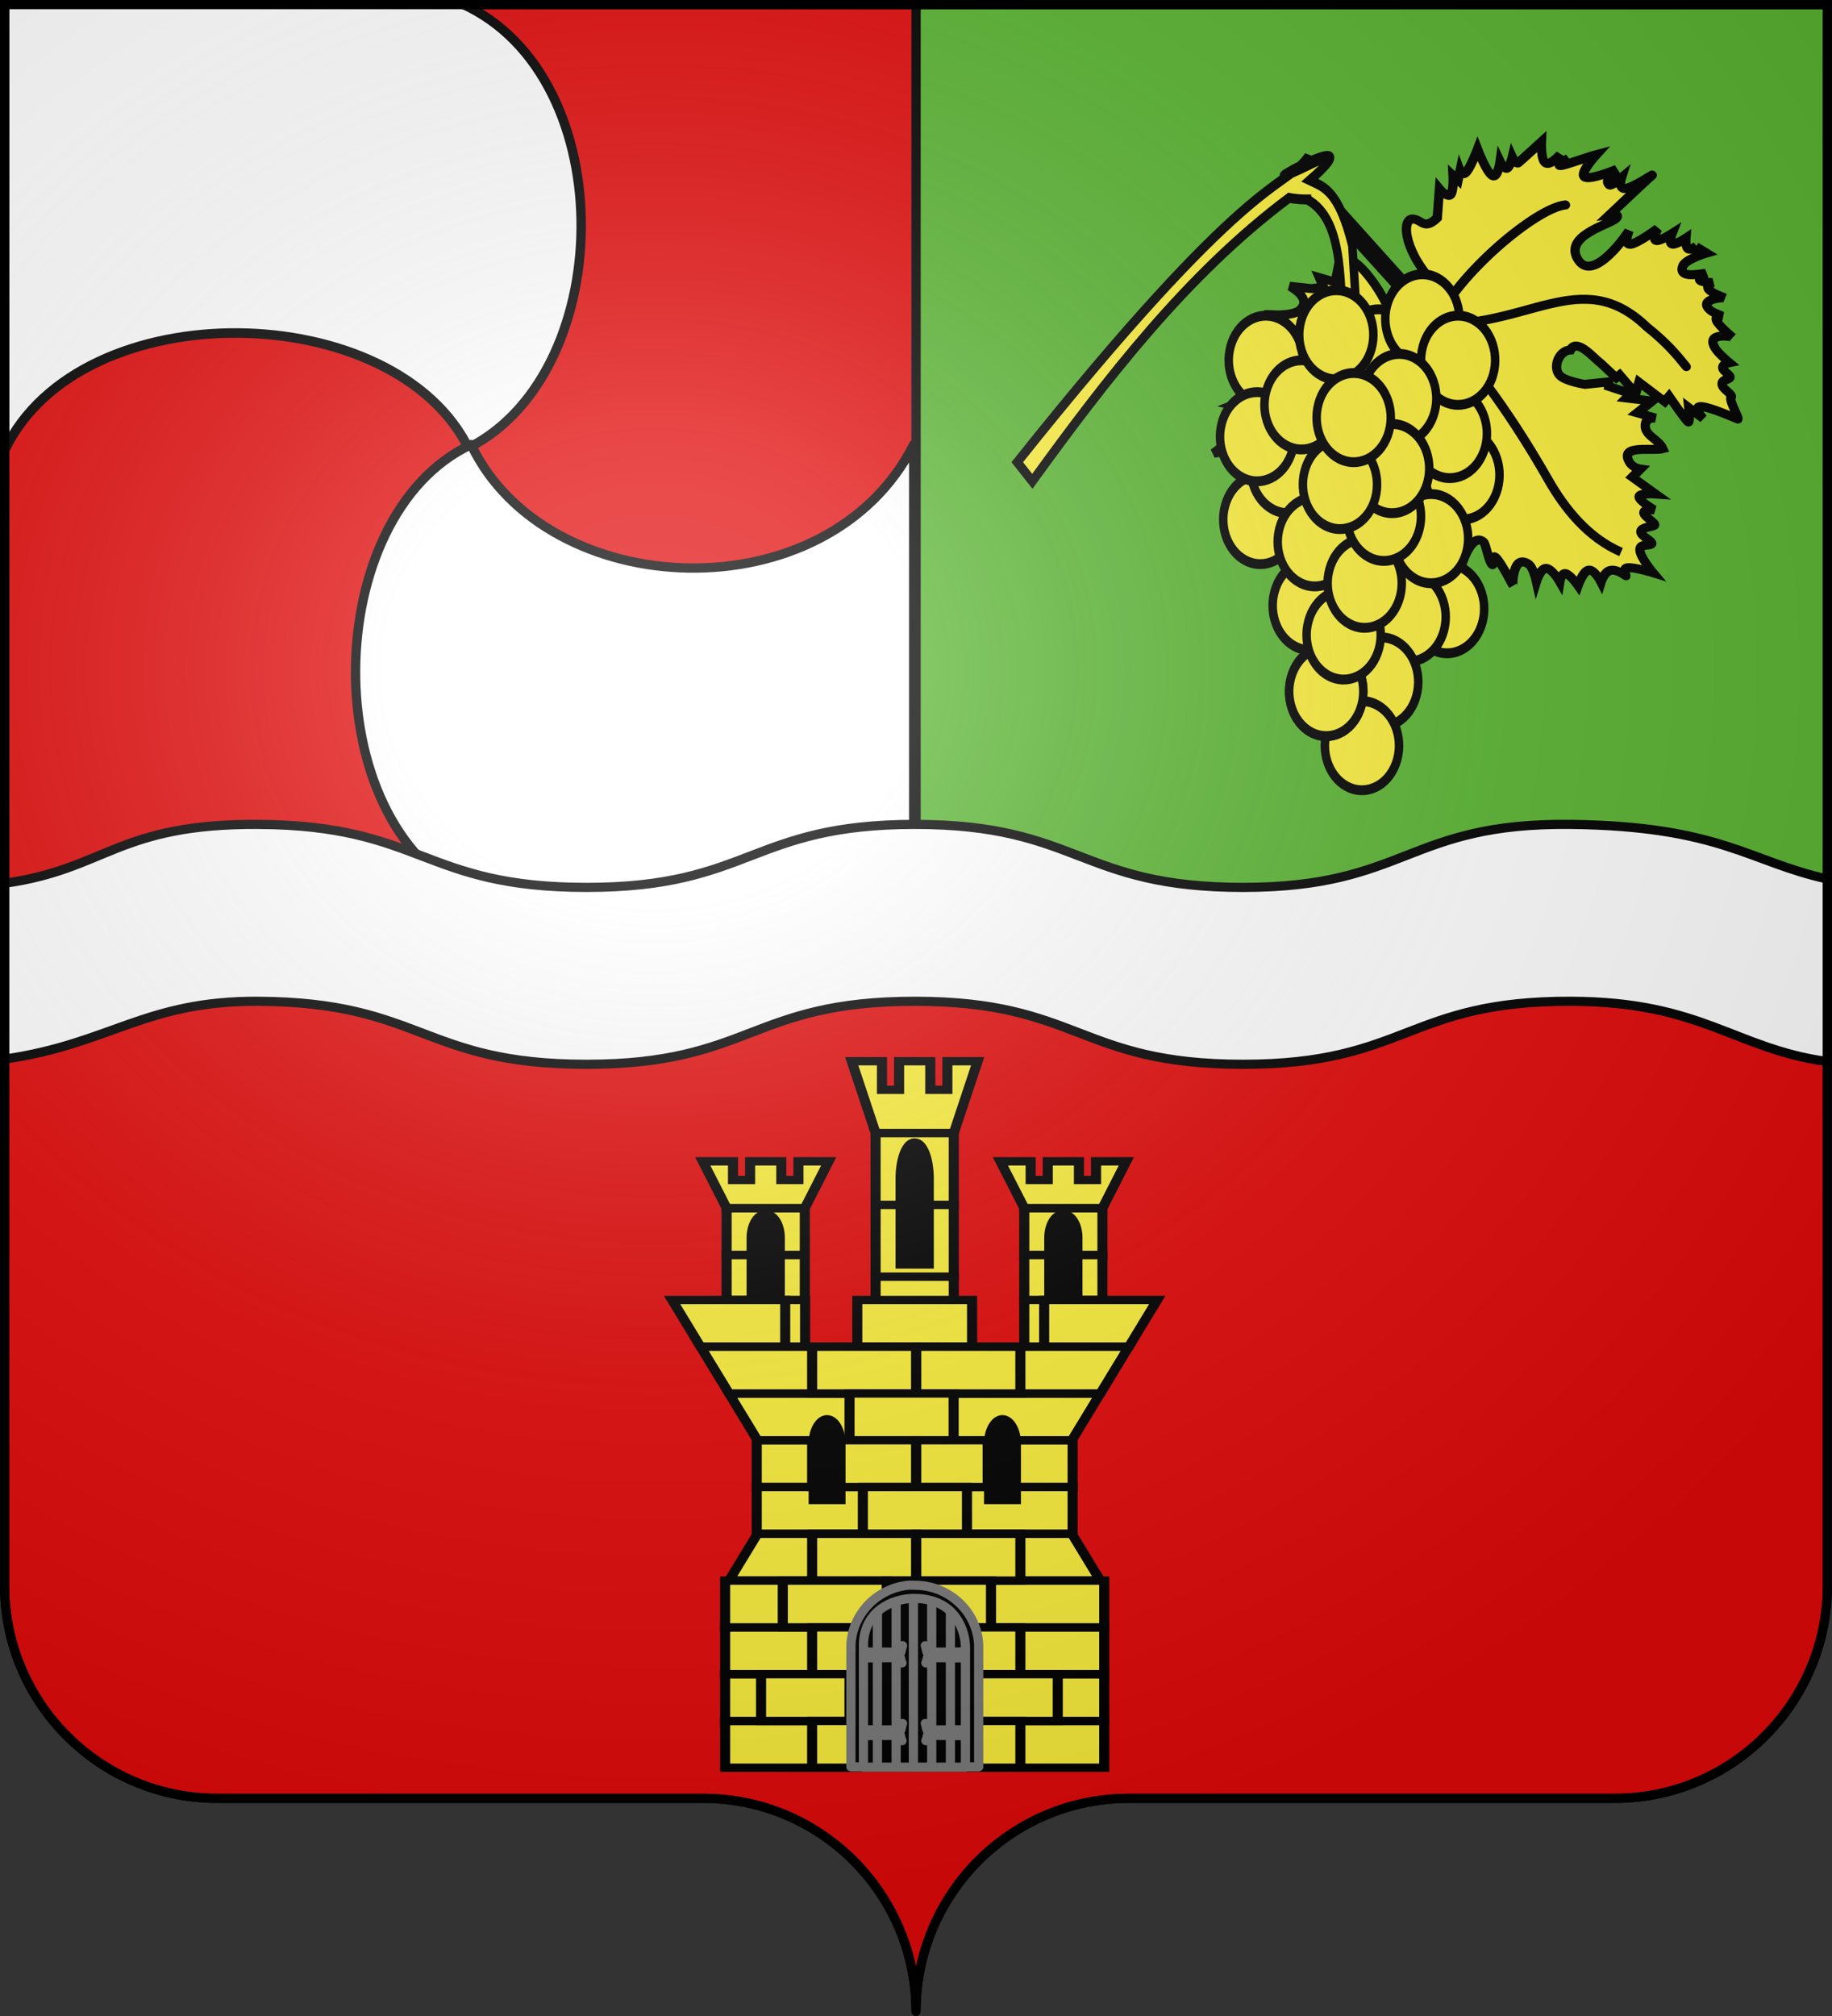<?xml version="1.0" encoding="UTF-8" standalone="no"?>
<svg
   xmlns:dc="http://purl.org/dc/elements/1.1/"
   xmlns:cc="http://creativecommons.org/ns#"
   xmlns:rdf="http://www.w3.org/1999/02/22-rdf-syntax-ns#"
   xmlns:svg="http://www.w3.org/2000/svg"
   xmlns="http://www.w3.org/2000/svg"
   xmlns:xlink="http://www.w3.org/1999/xlink"
   xmlns:sodipodi="http://sodipodi.sourceforge.net/DTD/sodipodi-0.dtd"
   xmlns:inkscape="http://www.inkscape.org/namespaces/inkscape"
   height="660"
   width="600"
   version="1.0"
   id="svg2"
   sodipodi:version="0.32"
   inkscape:version="0.48.1 r9760"
   sodipodi:docname="Blason ville fr Augé 79.svg"
   inkscape:output_extension="org.inkscape.output.svg.inkscape">
  <rect width="100%" height="100%" fill="#333333" stroke="none"/>
  <sodipodi:namedview
     inkscape:window-height="667"
     inkscape:window-width="1024"
     inkscape:pageshadow="2"
     inkscape:pageopacity="0.0"
     guidetolerance="10.0"
     gridtolerance="10.0"
     objecttolerance="10.0"
     borderopacity="1.0"
     bordercolor="#666666"
     pagecolor="#ffffff"
     id="base"
     showgrid="false"
     height="660px"
     inkscape:zoom="0.67997539"
     inkscape:cx="325.70611"
     inkscape:cy="330.15901"
     inkscape:window-x="254"
     inkscape:window-y="41"
     inkscape:current-layer="layer1"
     showguides="true"
     inkscape:guide-bbox="true"
     inkscape:window-maximized="0">
    <sodipodi:guide
       orientation="1,0"
       position="450,305.714"
       id="guide3095" />
  </sodipodi:namedview>
  <desc
     id="desc4">Flag of Canton of Valais (Wallis)</desc>
  <defs
     id="defs6">
    <linearGradient
       id="linearGradient2893">
      <stop
         style="stop-color:white;stop-opacity:0.314;"
         offset="0"
         id="stop2895" />
      <stop
         id="stop2897"
         offset="0.19"
         style="stop-color:white;stop-opacity:0.251;" />
      <stop
         style="stop-color:#6b6b6b;stop-opacity:0.125;"
         offset="0.6"
         id="stop2901" />
      <stop
         style="stop-color:black;stop-opacity:0.125;"
         offset="1"
         id="stop2899" />
    </linearGradient>
    <radialGradient
       inkscape:collect="always"
       xlink:href="#linearGradient2893"
       id="radialGradient11919"
       gradientUnits="userSpaceOnUse"
       gradientTransform="matrix(1.551,0,0,1.35,-227.894,-51.264)"
       cx="285.186"
       cy="200.448"
       fx="285.186"
       fy="200.448"
       r="300" />
    <g
       id="s">
      <g
         id="c">
        <path
           transform="matrix(0.951,0.309,-0.309,0.951,0,-1)"
           d="M 0,0 L 0,1 L 0.5,1 L 0,0 z "
           id="t" />
        <use
           height="540"
           width="810"
           y="0"
           x="0"
           id="use2144"
           transform="scale(-1,1)"
           xlink:href="#t" />
      </g>
      <g
         id="a">
        <use
           height="540"
           width="810"
           y="0"
           x="0"
           id="use2147"
           transform="matrix(0.309,0.951,-0.951,0.309,0,0)"
           xlink:href="#c" />
        <use
           height="540"
           width="810"
           y="0"
           x="0"
           id="use2149"
           transform="matrix(-0.809,0.588,-0.588,-0.809,0,0)"
           xlink:href="#c" />
      </g>
      <use
         height="540"
         width="810"
         y="0"
         x="0"
         id="use2151"
         transform="scale(-1,1)"
         xlink:href="#a" />
    </g>
  </defs>
  <g
     inkscape:groupmode="layer"
     id="layer1"
     inkscape:label="Fond écu"
     style="opacity:1;display:inline">
    <path
       style="opacity:1;fill:#5ab532;fill-opacity:1;fill-rule:nonzero;stroke:#000000;stroke-width:3;stroke-linecap:butt;stroke-linejoin:miter;marker:none;marker-start:none;marker-mid:none;marker-end:none;stroke-miterlimit:4;stroke-dasharray:none;stroke-dashoffset:0;stroke-opacity:1;visibility:visible;display:inline;overflow:visible"
       d="M 300,1.5 L 300,295 L 598.5,295 L 598.5,1.5 L 300,1.5 z"
       id="path14388" />
    <path
       style="opacity:1;fill:#e20909;fill-opacity:1;fill-rule:nonzero;stroke:#000000;stroke-width:3;stroke-linecap:butt;stroke-linejoin:miter;marker:none;marker-start:none;marker-mid:none;marker-end:none;stroke-miterlimit:4;stroke-dasharray:none;stroke-dashoffset:0;stroke-opacity:1;visibility:visible;display:inline;overflow:visible"
       d="M 1.5 295 L 1.5 519 C 1.5 557.504 32.709 588.75 71.156 588.75 C 109.603 588.75 191.897 588.75 230.344 588.75 C 268.791 588.75 300 619.996 300 658.5 C 300 619.996 331.209 588.75 369.656 588.75 C 408.103 588.75 490.397 588.75 528.844 588.75 C 567.291 588.75 598.5 557.504 598.5 519 L 598.5 295 L 300 295 L 1.5 295 z "
       id="path19854" />
    <path
       style="opacity:1;fill:#e20909;fill-opacity:1;fill-rule:nonzero;stroke:#000000;stroke-width:3;stroke-linecap:butt;stroke-linejoin:miter;marker:none;marker-start:none;marker-mid:none;marker-end:none;stroke-miterlimit:4;stroke-dasharray:none;stroke-dashoffset:0;stroke-opacity:1;visibility:visible;display:inline;overflow:visible"
       d="M 1.5,1.5 L 1.5,295 L 300,295 L 300,1.5 L 1.5,1.5 z"
       id="rect3718" />
    <g
       transform="translate(129.076,-321.976)"
       style="display:inline;stroke:#000000;stroke-opacity:1;stroke-width:3;stroke-miterlimit:4;stroke-dasharray:none"
       inkscape:label="Meubles"
       id="layer4-0">
      <g
         transform="matrix(1.142,0,0,1.235,-29.823,-79.835)"
         id="g22276"
         style="display:inline;stroke:#000000;stroke-opacity:1;stroke-width:2.526;stroke-miterlimit:4;stroke-dasharray:none">
        <g
           id="g20384"
           transform="matrix(-0.929,0.678,-0.801,-0.865,1429.939,223.632)"
           style="stroke:#000000;stroke-width:2.177;stroke-miterlimit:4;stroke-opacity:1;stroke-dasharray:none"
           inkscape:transform-center-x="14.195097"
           inkscape:transform-center-y="-12.620621">
          <path
             id="path10836"
             style="fill:#fcef3c;fill-opacity:1;fill-rule:evenodd;stroke:#000000;stroke-width:2.177;stroke-linecap:butt;stroke-linejoin:miter;stroke-miterlimit:4;stroke-opacity:1;stroke-dasharray:none;display:inline"
             d="m 821.35,472.914 -1.106,-43.995 c 0,0 -4.95,5.947 -4.936,6.28 0.413,10.391 -4.741,16.859 -6.634,13.773 -0.93,-1.192 -0.184,-3.244 -4.278,-2.811 l -4.976,4.992 c 0,0 0.046,-2.799 -1.106,-2.681 -1.152,0.118 -3.501,3.154 -3.501,3.154 l -0.184,-1.577 -1.843,1.419 c 0,0 0.553,-1.459 -1.106,-1.104 -1.659,0.355 -5.529,2.523 -5.529,2.523 0,0 2.027,-5.558 1.474,-6.938 -0.553,-1.38 -3.686,1.419 -3.686,1.419 0,0 0.553,-1.971 -0.184,-2.208 -0.737,-0.237 -2.764,1.261 -2.764,1.261 0,0 0.553,-1.892 -0.184,-1.892 -0.737,0 -7.556,0.473 -7.556,0.473 0,0 2.949,-3.154 2.58,-4.415 -0.369,-1.262 -4.054,-0.631 -4.054,-0.631 0,0 1.889,-0.946 1.659,-1.419 -0.23,-0.473 -2.58,-0.473 -2.58,-0.473 0,0 6.081,0.946 0.369,-1.104 -5.713,-2.05 -6.081,-2.208 -6.081,-2.208 0,0 6.081,-0.946 5.713,-2.365 -0.369,-1.419 -7.187,-3.311 -7.187,-3.311 0,0 4.285,0.079 3.87,-1.735 -0.127,-0.554 -3.317,-0.473 -3.317,-0.473 0,0 2.442,-1.537 0.921,-2.523 -1.52,-0.986 -8.109,-1.419 -7.003,-1.419 1.106,0 14.006,-1.104 14.006,-1.104 0,0 -2.588,-1.556 -0.369,-1.577 2.369,-0.022 12.12,4.273 13.263,-1.892 1.279,-6.9 -13.489,-2.51 -14,-2.208 0,0 3.409,-1.735 2.027,-2.681 -1.382,-0.946 -7.556,-1.104 -7.556,-1.104 0,0 2.672,-1.143 2.211,-1.892 -0.461,-0.749 -4.054,-1.104 -4.054,-1.104 0,0 2.119,-1.183 1.659,-1.892 -0.461,-0.71 -3.501,-0.946 -3.501,-0.946 0,0 1.474,-1.459 1.29,-2.208 -0.184,-0.749 -2.027,-0.788 -2.027,-0.788 l 0.184,0 -0.921,-2.681 c 0,0 4.391,1.746 6.234,1.115 3.16,-1.517 -1.027,-3.618 -2.917,-4.742 0,0 2.396,0.315 2.211,-0.473 -0.184,-0.788 -2.027,-2.208 -2.027,-2.208 0,0 1.797,0.512 1.843,-0.631 0.046,-1.143 -1.659,-3.942 -1.659,-3.942 0.23,0.491 5.471,3.819 4.607,-0.315 -0.162,-0.776 -1.29,-2.681 -1.29,-2.681 0,0 1.474,1.34 1.843,0 0.369,-1.34 -0.369,-5.361 -0.369,-5.361 0.064,0.437 4.38,5.148 4.976,0.315 0.174,-1.414 -0.369,-4.415 -0.369,-4.415 0,0 1.428,0.71 2.027,0 0.599,-0.71 -0.553,-2.838 0.369,-2.838 0.921,0 1.705,0.788 2.396,-0.158 0.691,-0.946 -0.553,-3.469 0.369,-3.627 0.921,-0.158 1.843,-5.519 2.211,-4.888 0.369,0.631 3.225,6.308 4.791,7.569 1.566,1.261 1.474,-2.523 1.474,-2.523 l 0.921,4.1 c 0,0 2.211,-3.154 2.396,-2.523 0.184,0.631 -0.553,7.411 -0.553,7.411 l 1.659,-0.315 1.659,7.254 2.396,-1.577 0,5.677 1.106,0 0.553,4.888 c 0.505,1.757 0.297,8.14 3.501,6.803 2.211,1.582 6.158,-0.618 5.973,-3.165 -0.137,-1.895 -3.209,-5.215 -3.209,-5.215 l -4.791,-2.996 0.737,-0.788 -2.949,-4.573 1.474,-0.158 -4.239,-4.258 4.607,0 -2.58,-3.627 c 0,0 1.498,1.643 2.949,0.315 1.981,-1.813 -0.184,-4.534 0.553,-6.938 2.396,1.03 7.371,7.208 8.293,2.365 0.297,-1.561 -0.921,-2.838 -0.921,-2.838 l 2.764,-0.315 -1.659,-6.465 c 0,0 2.81,2.562 3.501,1.892 0.691,-0.67 -0.737,-4.573 -0.737,-4.573 0,0 1.797,1.656 2.396,0.946 0.599,-0.71 -0.737,-3.784 0,-3.784 0.737,0 2.626,1.537 3.501,0.788 0.875,-0.749 -0.921,-3.784 0,-3.784 0.921,0 2.073,1.853 3.133,0.473 1.06,-1.38 1.106,-5.992 1.106,-5.992 0,0 2.488,3.706 3.87,4.573 1.382,0.867 1.474,-1.735 1.659,-1.104 0.184,0.631 0.645,2.562 2.027,3.154 1.382,0.591 3.501,-0.788 3.501,-0.788 0,0 -0.829,3.272 0.369,3.942 1.198,0.67 4.423,-1.262 4.423,-1.262 0,0 -0.323,3.114 0.369,3.942 0.691,0.828 2.396,-0.631 2.396,-0.631 0,0 -0.691,3.548 0.369,4.415 1.06,0.867 3.87,-0.946 3.87,-0.946 0,0 -1.644,3.037 -1.29,4.258 1.244,4.29 6.266,-1.466 6.266,-1.577 0,0 -1.428,5.677 -1.29,7.411 0.138,1.735 1.889,-1.656 1.843,-0.473 -0.046,1.183 -2.139,4.561 -2.027,5.204 0.737,4.221 10.32,-2.666 10.32,-2.838 0,0 -1.06,4.297 -0.553,5.677 0.507,1.38 2.58,-0.158 2.58,-0.158 0,0 -2.119,2.484 -1.843,3.154 0.276,0.67 3.686,-0.946 2.949,-0.473 -0.737,0.473 -2.903,2.602 -3.317,3.469 -0.415,0.867 3.501,-0.946 1.659,0 l -11.794,6.781 c -2.484,2.295 -6.585,6.233 -4.607,8.369 4.849,5.235 10.132,-0.533 10.11,-6.307 l 2.79,-5.373 3.317,-2.05 c 0,0 -0.138,1.616 0.921,0.946 1.06,-0.67 3.317,-3.627 3.317,-3.627 0,0 0.737,2.681 1.474,2.05 0.737,-0.631 3.778,-3.548 5.16,-3.784 1.382,-0.237 -0.369,3.311 0.369,2.838 0.737,-0.473 4.791,-2.523 4.791,-2.523 0,0 -1.843,3.784 1.106,2.05 2.949,-1.735 5.713,-2.208 5.713,-2.208 0,0 -2.258,2.484 -2.58,3.942 -0.323,1.459 1.29,1.892 1.29,1.892 0,0 -2.442,1.853 -2.211,2.996 0.23,1.143 3.133,1.577 3.133,1.577 0,0 -2.903,1.932 -2.764,3.154 0.138,1.222 4.423,0.631 3.317,1.735 -1.106,1.104 -4.469,2.405 -4.239,4.415 0.23,2.011 5.897,3.627 5.16,3.627 -0.737,0 -1.751,0.591 -2.027,1.262 -0.276,0.67 1.659,1.419 0.921,1.419 -0.737,0 -2.58,-0.631 -2.764,0 -0.184,0.631 2.027,2.523 2.027,2.523 0,0 -3.824,0.158 -3.317,1.735 0.507,1.577 5.344,4.573 5.344,4.573 0,0 -3.778,0.749 -4.791,1.735 -1.014,0.986 1.474,2.208 0.737,2.208 -0.737,0 -2.58,0 -2.58,0 0,0 1.29,2.365 0,2.208 -1.797,-1.926 -15.23,-6.109 -15.343,-1.719 -0.095,3.701 14.606,4.962 14.606,3.926 0,0 -2.764,-0.158 -1.659,0.788 1.106,0.946 9.03,5.204 9.03,5.204 0,0 -6.542,-0.158 -8.661,0.473 -2.119,0.631 0.921,2.05 0.184,2.05 -0.737,0 -3.732,-1.025 -4.423,-0.158 -0.691,0.867 1.659,3.627 1.659,3.627 l -4.791,-1.419 c 0,0 2.211,4.415 0.921,4.415 -1.29,0 -4.976,-2.641 -6.634,-2.523 -1.659,0.118 1.29,2.996 0,2.996 -1.29,0 -4.423,-0.946 -4.423,-0.946 0,0 4.239,4.731 2.58,4.731 -1.659,0 -7.371,-0.631 -7.371,-0.631 0,0 1.474,1.261 0.737,1.261 -0.737,0 -3.686,-1.104 -3.686,-1.104 l 0.553,3.469 c 0,0 -3.166,-2.663 -5.16,-2.523 -4.198,0.295 -1.843,5.834 -1.843,5.834 l -3.686,-3.627 -2.396,-1.419 -0.737,2.365 -2.211,-3.154 -2.764,2.208 1.437,-5.954 c 0,0 -4.041,6.012 -4.697,5.683 -1.687,-0.845 -1.435,-9.678 0.864,-15.813 1.619,-4.322 -5.897,-6.623 -5.897,-6.623 l 1.29,44.783 -2.211,-0.473 z"
             sodipodi:nodetypes="ccscccscccscscscscscscscscscsscsscscscscscccccscscscscscssssssccsccccccccsccccccccscscccscssssscssscscscscscssscscsssccscccscssscscscscssssssscscssccscscsssccssscscsccscccccccssccc"
             inkscape:connector-curvature="0" />
          <g
             style="fill:none;stroke:#000000;stroke-width:2.177;stroke-linecap:round;stroke-miterlimit:4;stroke-opacity:1;stroke-dasharray:none"
             id="g19493">
            <path
               style="fill:none;stroke:#000000;stroke-width:2.177;stroke-linecap:round;stroke-linejoin:miter;stroke-miterlimit:4;stroke-opacity:1;stroke-dasharray:none"
               d="m 823.5,359 -0.25,-0.5 c 3.823,7.391 3.537,16.009 2,23.75 -3.095,15.594 -4.637,30.587 -4,46.25 17.365,-15.279 31.48,-10.058 38.5,-16.25 6.708,-5.916 12.041,-13.09 14.25,-19"
               id="path18600"
               sodipodi:nodetypes="ccscsc"
               inkscape:connector-curvature="0" />
            <path
               style="fill:none;stroke:#000000;stroke-width:2.177;stroke-linecap:round;stroke-linejoin:miter;stroke-miterlimit:4;stroke-opacity:1;stroke-dasharray:none"
               d="M 822.25,427.75 C 805.49,412.691 785.198,417.046 783,396 c -1.205,-6.077 -1.095,-9.523 -1,-13"
               id="path18602"
               sodipodi:nodetypes="ccc"
               inkscape:connector-curvature="0" />
            <path
               style="fill:none;stroke:#000000;stroke-width:2.177;stroke-linecap:round;stroke-linejoin:miter;stroke-miterlimit:4;stroke-opacity:1;stroke-dasharray:none"
               d="m 821,427.25 c -11.489,5.633 -36.334,6.472 -42.25,2.75"
               id="path18604"
               sodipodi:nodetypes="cc"
               inkscape:connector-curvature="0" />
            <path
               style="fill:none;stroke:#000000;stroke-width:2.177;stroke-linecap:round;stroke-linejoin:miter;stroke-miterlimit:4;stroke-opacity:1;stroke-dasharray:none"
               d="m 822.5,427.5 c 6.914,-0.748 13.286,-1.135 16.25,0.75 12.541,5.209 23.661,6.477 26,6.5"
               id="path18606"
               sodipodi:nodetypes="ccc"
               inkscape:connector-curvature="0" />
          </g>
        </g>
        <g
           id="g22260"
           style="stroke:#000000;stroke-opacity:1;stroke-width:2.526;stroke-miterlimit:4;stroke-dasharray:none" />
        <g
           style="display:inline;stroke:#000000;stroke-opacity:1;stroke-width:4.38;stroke-miterlimit:4;stroke-dasharray:none"
           id="g21277"
           transform="matrix(0.557,0,0,0.597,-189.039,247.197)">
          <path
             transform="translate(146.492,-239.002)"
             sodipodi:open="true"
             sodipodi:end="8.1662395"
             sodipodi:start="1.884771"
             d="m 783.942,599.635 c -10.029,-3.377 -15.519,-14.546 -12.262,-24.946 3.256,-10.4 14.026,-16.093 24.055,-12.716 10.029,3.377 15.519,14.546 12.262,24.946 -3.253,10.387 -14.002,16.082 -24.024,12.727"
             sodipodi:ry="19.79899"
             sodipodi:rx="19.091883"
             sodipodi:cy="580.80402"
             sodipodi:cx="789.83826"
             id="path11535"
             style="fill:#fcef3c;fill-opacity:1;fill-rule:evenodd;stroke:#000000;stroke-width:4.38;stroke-linecap:round;stroke-linejoin:round;stroke-miterlimit:4;stroke-opacity:1;stroke-dasharray:none;stroke-dashoffset:0"
             sodipodi:type="arc" />
          <path
             transform="translate(140.007,-257.387)"
             sodipodi:open="true"
             sodipodi:end="8.1662395"
             sodipodi:start="1.884771"
             d="m 783.942,599.635 c -10.029,-3.377 -15.519,-14.546 -12.262,-24.946 3.256,-10.4 14.026,-16.093 24.055,-12.716 10.029,3.377 15.519,14.546 12.262,24.946 -3.253,10.387 -14.002,16.082 -24.024,12.727"
             sodipodi:ry="19.79899"
             sodipodi:rx="19.091883"
             sodipodi:cy="580.80402"
             sodipodi:cx="789.83826"
             id="path11505"
             style="fill:#fcef3c;fill-opacity:1;fill-rule:evenodd;stroke:#000000;stroke-width:4.38;stroke-linecap:round;stroke-linejoin:round;stroke-miterlimit:4;stroke-opacity:1;stroke-dasharray:none;stroke-dashoffset:0"
             sodipodi:type="arc" />
          <path
             transform="translate(103.238,-292.742)"
             sodipodi:open="true"
             sodipodi:end="8.1662395"
             sodipodi:start="1.884771"
             d="m 783.942,599.635 c -10.029,-3.377 -15.519,-14.546 -12.262,-24.946 3.256,-10.4 14.026,-16.093 24.055,-12.716 10.029,3.377 15.519,14.546 12.262,24.946 -3.253,10.387 -14.002,16.082 -24.024,12.727"
             sodipodi:ry="19.79899"
             sodipodi:rx="19.091883"
             sodipodi:cy="580.80402"
             sodipodi:cx="789.83826"
             id="path11507"
             style="fill:#fcef3c;fill-opacity:1;fill-rule:evenodd;stroke:#000000;stroke-width:4.38;stroke-linecap:round;stroke-linejoin:round;stroke-miterlimit:4;stroke-opacity:1;stroke-dasharray:none;stroke-dashoffset:0"
             sodipodi:type="arc" />
          <path
             transform="translate(45.255,-289.914)"
             sodipodi:open="true"
             sodipodi:end="8.1662395"
             sodipodi:start="1.884771"
             d="m 783.942,599.635 c -10.029,-3.377 -15.519,-14.546 -12.262,-24.946 3.256,-10.4 14.026,-16.093 24.055,-12.716 10.029,3.377 15.519,14.546 12.262,24.946 -3.253,10.387 -14.002,16.082 -24.024,12.727"
             sodipodi:ry="19.79899"
             sodipodi:rx="19.091883"
             sodipodi:cy="580.80402"
             sodipodi:cx="789.83826"
             id="path11509"
             style="fill:#fcef3c;fill-opacity:1;fill-rule:evenodd;stroke:#000000;stroke-width:4.38;stroke-linecap:round;stroke-linejoin:round;stroke-miterlimit:4;stroke-opacity:1;stroke-dasharray:none;stroke-dashoffset:0"
             sodipodi:type="arc" />
          <path
             transform="translate(125.865,-308.299)"
             sodipodi:open="true"
             sodipodi:end="8.1662395"
             sodipodi:start="1.884771"
             d="m 783.942,599.635 c -10.029,-3.377 -15.519,-14.546 -12.262,-24.946 3.256,-10.4 14.026,-16.093 24.055,-12.716 10.029,3.377 15.519,14.546 12.262,24.946 -3.253,10.387 -14.002,16.082 -24.024,12.727"
             sodipodi:ry="19.79899"
             sodipodi:rx="19.091883"
             sodipodi:cy="580.80402"
             sodipodi:cx="789.83826"
             id="path11513"
             style="fill:#fcef3c;fill-opacity:1;fill-rule:evenodd;stroke:#000000;stroke-width:4.38;stroke-linecap:round;stroke-linejoin:round;stroke-miterlimit:4;stroke-opacity:1;stroke-dasharray:none;stroke-dashoffset:0"
             sodipodi:type="arc" />
          <path
             transform="translate(144.25,-289.914)"
             sodipodi:open="true"
             sodipodi:end="8.1662395"
             sodipodi:start="1.884771"
             d="m 783.942,599.635 c -10.029,-3.377 -15.519,-14.546 -12.262,-24.946 3.256,-10.4 14.026,-16.093 24.055,-12.716 10.029,3.377 15.519,14.546 12.262,24.946 -3.253,10.387 -14.002,16.082 -24.024,12.727"
             sodipodi:ry="19.79899"
             sodipodi:rx="19.091883"
             sodipodi:cy="580.80402"
             sodipodi:cx="789.83826"
             id="path11515"
             style="fill:#fcef3c;fill-opacity:1;fill-rule:evenodd;stroke:#000000;stroke-width:4.38;stroke-linecap:round;stroke-linejoin:round;stroke-miterlimit:4;stroke-opacity:1;stroke-dasharray:none;stroke-dashoffset:0"
             sodipodi:type="arc" />
          <path
             transform="translate(42.426,-219.203)"
             sodipodi:open="true"
             sodipodi:end="8.1662395"
             sodipodi:start="1.884771"
             d="m 783.942,599.635 c -10.029,-3.377 -15.519,-14.546 -12.262,-24.946 3.256,-10.4 14.026,-16.093 24.055,-12.716 10.029,3.377 15.519,14.546 12.262,24.946 -3.253,10.387 -14.002,16.082 -24.024,12.727"
             sodipodi:ry="19.79899"
             sodipodi:rx="19.091883"
             sodipodi:cy="580.80402"
             sodipodi:cx="789.83826"
             id="path11523"
             style="fill:#fcef3c;fill-opacity:1;fill-rule:evenodd;stroke:#000000;stroke-width:4.38;stroke-linecap:round;stroke-linejoin:round;stroke-miterlimit:4;stroke-opacity:1;stroke-dasharray:none;stroke-dashoffset:0"
             sodipodi:type="arc" />
          <path
             transform="translate(56.569,-241.831)"
             sodipodi:open="true"
             sodipodi:end="8.1662395"
             sodipodi:start="1.884771"
             d="m 783.942,599.635 c -10.029,-3.377 -15.519,-14.546 -12.262,-24.946 3.256,-10.4 14.026,-16.093 24.055,-12.716 10.029,3.377 15.519,14.546 12.262,24.946 -3.253,10.387 -14.002,16.082 -24.024,12.727"
             sodipodi:ry="19.79899"
             sodipodi:rx="19.091883"
             sodipodi:cy="580.80402"
             sodipodi:cx="789.83826"
             id="path11519"
             style="fill:#fcef3c;fill-opacity:1;fill-rule:evenodd;stroke:#000000;stroke-width:4.38;stroke-linecap:round;stroke-linejoin:round;stroke-miterlimit:4;stroke-opacity:1;stroke-dasharray:none;stroke-dashoffset:0"
             sodipodi:type="arc" />
          <path
             transform="translate(40.77,-255.973)"
             sodipodi:open="true"
             sodipodi:end="8.1662395"
             sodipodi:start="1.884771"
             d="m 783.942,599.635 c -10.029,-3.377 -15.519,-14.546 -12.262,-24.946 3.256,-10.4 14.026,-16.093 24.055,-12.716 10.029,3.377 15.519,14.546 12.262,24.946 -3.253,10.387 -14.002,16.082 -24.024,12.727"
             sodipodi:ry="19.79899"
             sodipodi:rx="19.091883"
             sodipodi:cy="580.80402"
             sodipodi:cx="789.83826"
             id="path11521"
             style="fill:#fcef3c;fill-opacity:1;fill-rule:evenodd;stroke:#000000;stroke-width:4.38;stroke-linecap:round;stroke-linejoin:round;stroke-miterlimit:4;stroke-opacity:1;stroke-dasharray:none;stroke-dashoffset:0"
             sodipodi:type="arc" />
          <path
             sodipodi:nodetypes="ccccccccccc"
             id="path11555"
             d="m 856.306,219.472 c -5.657,0 -9.192,-0.707 -9.192,-0.707 -52.513,33.801 -94.508,80.97 -132.229,125.865 l -7.778,-8.485 C 825.541,208 844.572,214.668 856.061,201.476 l 4.227,1.465 c -49.59,20.788 36.37,-21.412 -2.568,8.046 7.071,2.924 14.849,4.232 21.92,28.991 l 2.828,39.598 -7.071,0 c -2.752,-18.932 1.319,-50.778 -19.092,-60.104 z"
             style="fill:#fcef3c;fill-opacity:1;fill-rule:evenodd;stroke:#000000;stroke-width:4.38;stroke-linecap:butt;stroke-linejoin:miter;stroke-miterlimit:4;stroke-opacity:1;stroke-dasharray:none"
             inkscape:connector-curvature="0" />
          <path
             transform="translate(113.966,-272.943)"
             sodipodi:open="true"
             sodipodi:end="8.1662395"
             sodipodi:start="1.884771"
             d="m 783.942,599.635 c -10.029,-3.377 -15.519,-14.546 -12.262,-24.946 3.256,-10.4 14.026,-16.093 24.055,-12.716 10.029,3.377 15.519,14.546 12.262,24.946 -3.253,10.387 -14.002,16.082 -24.024,12.727"
             sodipodi:ry="19.79899"
             sodipodi:rx="19.091883"
             sodipodi:cy="580.80402"
             sodipodi:cx="789.83826"
             id="path11531"
             style="fill:#fcef3c;fill-opacity:1;fill-rule:evenodd;stroke:#000000;stroke-width:4.38;stroke-linecap:round;stroke-linejoin:round;stroke-miterlimit:4;stroke-opacity:1;stroke-dasharray:none;stroke-dashoffset:0"
             sodipodi:type="arc" />
          <path
             transform="translate(63.64,-270.115)"
             sodipodi:open="true"
             sodipodi:end="8.1662395"
             sodipodi:start="1.884771"
             d="m 783.942,599.635 c -10.029,-3.377 -15.519,-14.546 -12.262,-24.946 3.256,-10.4 14.026,-16.093 24.055,-12.716 10.029,3.377 15.519,14.546 12.262,24.946 -3.253,10.387 -14.002,16.082 -24.024,12.727"
             sodipodi:ry="19.79899"
             sodipodi:rx="19.091883"
             sodipodi:cy="580.80402"
             sodipodi:cx="789.83826"
             id="path11533"
             style="fill:#fcef3c;fill-opacity:1;fill-rule:evenodd;stroke:#000000;stroke-width:4.38;stroke-linecap:round;stroke-linejoin:round;stroke-miterlimit:4;stroke-opacity:1;stroke-dasharray:none;stroke-dashoffset:0"
             sodipodi:type="arc" />
          <path
             transform="translate(81.539,-301.228)"
             sodipodi:open="true"
             sodipodi:end="8.1662395"
             sodipodi:start="1.884771"
             d="m 783.942,599.635 c -10.029,-3.377 -15.519,-14.546 -12.262,-24.946 3.256,-10.4 14.026,-16.093 24.055,-12.716 10.029,3.377 15.519,14.546 12.262,24.946 -3.253,10.387 -14.002,16.082 -24.024,12.727"
             sodipodi:ry="19.79899"
             sodipodi:rx="19.091883"
             sodipodi:cy="580.80402"
             sodipodi:cx="789.83826"
             id="path11511"
             style="fill:#fcef3c;fill-opacity:1;fill-rule:evenodd;stroke:#000000;stroke-width:4.38;stroke-linecap:round;stroke-linejoin:round;stroke-miterlimit:4;stroke-opacity:1;stroke-dasharray:none;stroke-dashoffset:0"
             sodipodi:type="arc" />
          <path
             transform="translate(138.593,-179.605)"
             sodipodi:open="true"
             sodipodi:end="8.1662395"
             sodipodi:start="1.884771"
             d="m 783.942,599.635 c -10.029,-3.377 -15.519,-14.546 -12.262,-24.946 3.256,-10.4 14.026,-16.093 24.055,-12.716 10.029,3.377 15.519,14.546 12.262,24.946 -3.253,10.387 -14.002,16.082 -24.024,12.727"
             sodipodi:ry="19.79899"
             sodipodi:rx="19.091883"
             sodipodi:cy="580.80402"
             sodipodi:cx="789.83826"
             id="path11543"
             style="fill:#fcef3c;fill-opacity:1;fill-rule:evenodd;stroke:#000000;stroke-width:4.38;stroke-linecap:round;stroke-linejoin:round;stroke-miterlimit:4;stroke-opacity:1;stroke-dasharray:none;stroke-dashoffset:0"
             sodipodi:type="arc" />
          <path
             transform="translate(118.794,-175.948)"
             sodipodi:open="true"
             sodipodi:end="8.1662395"
             sodipodi:start="1.884771"
             d="m 783.942,599.635 c -10.029,-3.377 -15.519,-14.546 -12.262,-24.946 3.256,-10.4 14.026,-16.093 24.055,-12.716 10.029,3.377 15.519,14.546 12.262,24.946 -3.253,10.387 -14.002,16.082 -24.024,12.727"
             sodipodi:ry="19.79899"
             sodipodi:rx="19.091883"
             sodipodi:cy="580.80402"
             sodipodi:cx="789.83826"
             id="path11541"
             style="fill:#fcef3c;fill-opacity:1;fill-rule:evenodd;stroke:#000000;stroke-width:4.38;stroke-linecap:round;stroke-linejoin:round;stroke-miterlimit:4;stroke-opacity:1;stroke-dasharray:none;stroke-dashoffset:0"
             sodipodi:type="arc" />
          <path
             transform="translate(130.35,-210.718)"
             sodipodi:open="true"
             sodipodi:end="8.1662395"
             sodipodi:start="1.884771"
             d="m 783.942,599.635 c -10.029,-3.377 -15.519,-14.546 -12.262,-24.946 3.256,-10.4 14.026,-16.093 24.055,-12.716 10.029,3.377 15.519,14.546 12.262,24.946 -3.253,10.387 -14.002,16.082 -24.024,12.727"
             sodipodi:ry="19.79899"
             sodipodi:rx="19.091883"
             sodipodi:cy="580.80402"
             sodipodi:cx="789.83826"
             id="path11537"
             style="fill:#fcef3c;fill-opacity:1;fill-rule:evenodd;stroke:#000000;stroke-width:4.38;stroke-linecap:round;stroke-linejoin:round;stroke-miterlimit:4;stroke-opacity:1;stroke-dasharray:none;stroke-dashoffset:0"
             sodipodi:type="arc" />
          <path
             transform="translate(67.882,-181.019)"
             sodipodi:open="true"
             sodipodi:end="8.1662395"
             sodipodi:start="1.884771"
             d="m 783.942,599.635 c -10.029,-3.377 -15.519,-14.546 -12.262,-24.946 3.256,-10.4 14.026,-16.093 24.055,-12.716 10.029,3.377 15.519,14.546 12.262,24.946 -3.253,10.387 -14.002,16.082 -24.024,12.727"
             sodipodi:ry="19.79899"
             sodipodi:rx="19.091883"
             sodipodi:cy="580.80402"
             sodipodi:cx="789.83826"
             id="path11547"
             style="fill:#fcef3c;fill-opacity:1;fill-rule:evenodd;stroke:#000000;stroke-width:4.38;stroke-linecap:round;stroke-linejoin:round;stroke-miterlimit:4;stroke-opacity:1;stroke-dasharray:none;stroke-dashoffset:0"
             sodipodi:type="arc" />
          <path
             transform="translate(70.468,-209.304)"
             sodipodi:open="true"
             sodipodi:end="8.1662395"
             sodipodi:start="1.884771"
             d="m 783.942,599.635 c -10.029,-3.377 -15.519,-14.546 -12.262,-24.946 3.256,-10.4 14.026,-16.093 24.055,-12.716 10.029,3.377 15.519,14.546 12.262,24.946 -3.253,10.387 -14.002,16.082 -24.024,12.727"
             sodipodi:ry="19.79899"
             sodipodi:rx="19.091883"
             sodipodi:cy="580.80402"
             sodipodi:cx="789.83826"
             id="path11525"
             style="fill:#fcef3c;fill-opacity:1;fill-rule:evenodd;stroke:#000000;stroke-width:4.38;stroke-linecap:round;stroke-linejoin:round;stroke-miterlimit:4;stroke-opacity:1;stroke-dasharray:none;stroke-dashoffset:0"
             sodipodi:type="arc" />
          <path
             transform="translate(104.652,-147.078)"
             sodipodi:open="true"
             sodipodi:end="8.1662395"
             sodipodi:start="1.884771"
             d="m 783.942,599.635 c -10.029,-3.377 -15.519,-14.546 -12.262,-24.946 3.256,-10.4 14.026,-16.093 24.055,-12.716 10.029,3.377 15.519,14.546 12.262,24.946 -3.253,10.387 -14.002,16.082 -24.024,12.727"
             sodipodi:ry="19.79899"
             sodipodi:rx="19.091883"
             sodipodi:cy="580.80402"
             sodipodi:cx="789.83826"
             id="path11549"
             style="fill:#fcef3c;fill-opacity:1;fill-rule:evenodd;stroke:#000000;stroke-width:4.38;stroke-linecap:round;stroke-linejoin:round;stroke-miterlimit:4;stroke-opacity:1;stroke-dasharray:none;stroke-dashoffset:0"
             sodipodi:type="arc" />
          <path
             transform="translate(94.752,-118.794)"
             sodipodi:open="true"
             sodipodi:end="8.1662395"
             sodipodi:start="1.884771"
             d="m 783.942,599.635 c -10.029,-3.377 -15.519,-14.546 -12.262,-24.946 3.256,-10.4 14.026,-16.093 24.055,-12.716 10.029,3.377 15.519,14.546 12.262,24.946 -3.253,10.387 -14.002,16.082 -24.024,12.727"
             sodipodi:ry="19.79899"
             sodipodi:rx="19.091883"
             sodipodi:cy="580.80402"
             sodipodi:cx="789.83826"
             id="path11551"
             style="fill:#fcef3c;fill-opacity:1;fill-rule:evenodd;stroke:#000000;stroke-width:4.38;stroke-linecap:round;stroke-linejoin:round;stroke-miterlimit:4;stroke-opacity:1;stroke-dasharray:none;stroke-dashoffset:0"
             sodipodi:type="arc" />
          <path
             transform="translate(76.368,-142.836)"
             sodipodi:open="true"
             sodipodi:end="8.1662395"
             sodipodi:start="1.884771"
             d="m 783.942,599.635 c -10.029,-3.377 -15.519,-14.546 -12.262,-24.946 3.256,-10.4 14.026,-16.093 24.055,-12.716 10.029,3.377 15.519,14.546 12.262,24.946 -3.253,10.387 -14.002,16.082 -24.024,12.727"
             sodipodi:ry="19.79899"
             sodipodi:rx="19.091883"
             sodipodi:cy="580.80402"
             sodipodi:cx="789.83826"
             id="path11553"
             style="fill:#fcef3c;fill-opacity:1;fill-rule:evenodd;stroke:#000000;stroke-width:4.38;stroke-linecap:round;stroke-linejoin:round;stroke-miterlimit:4;stroke-opacity:1;stroke-dasharray:none;stroke-dashoffset:0"
             sodipodi:type="arc" />
          <path
             sodipodi:type="arc"
             style="fill:#fcef3c;fill-opacity:1;fill-rule:evenodd;stroke:#000000;stroke-width:4.38;stroke-linecap:round;stroke-linejoin:round;stroke-miterlimit:4;stroke-opacity:1;stroke-dasharray:none;stroke-dashoffset:0"
             id="path11503"
             sodipodi:cx="789.83826"
             sodipodi:cy="580.80402"
             sodipodi:rx="19.091883"
             sodipodi:ry="19.79899"
             d="m 783.942,599.635 c -10.029,-3.377 -15.519,-14.546 -12.262,-24.946 3.256,-10.4 14.026,-16.093 24.055,-12.716 10.029,3.377 15.519,14.546 12.262,24.946 -3.253,10.387 -14.002,16.082 -24.024,12.727"
             sodipodi:start="1.884771"
             sodipodi:end="8.1662395"
             sodipodi:open="true"
             transform="translate(76.368,-142.836)" />
          <path
             transform="translate(85.338,-167.948)"
             sodipodi:open="true"
             sodipodi:end="8.1662395"
             sodipodi:start="1.884771"
             d="m 783.942,599.635 c -10.029,-3.377 -15.519,-14.546 -12.262,-24.946 3.256,-10.4 14.026,-16.093 24.055,-12.716 10.029,3.377 15.519,14.546 12.262,24.946 -3.253,10.387 -14.002,16.082 -24.024,12.727"
             sodipodi:ry="19.79899"
             sodipodi:rx="19.091883"
             sodipodi:cy="580.80402"
             sodipodi:cx="789.83826"
             id="path11545"
             style="fill:#fcef3c;fill-opacity:1;fill-rule:evenodd;stroke:#000000;stroke-width:4.38;stroke-linecap:round;stroke-linejoin:round;stroke-miterlimit:4;stroke-opacity:1;stroke-dasharray:none;stroke-dashoffset:0"
             sodipodi:type="arc" />
          <path
             transform="translate(96.167,-190.919)"
             sodipodi:open="true"
             sodipodi:end="8.1662395"
             sodipodi:start="1.884771"
             d="m 783.942,599.635 c -10.029,-3.377 -15.519,-14.546 -12.262,-24.946 3.256,-10.4 14.026,-16.093 24.055,-12.716 10.029,3.377 15.519,14.546 12.262,24.946 -3.253,10.387 -14.002,16.082 -24.024,12.727"
             sodipodi:ry="19.79899"
             sodipodi:rx="19.091883"
             sodipodi:cy="580.80402"
             sodipodi:cx="789.83826"
             id="path11539"
             style="fill:#fcef3c;fill-opacity:1;fill-rule:evenodd;stroke:#000000;stroke-width:4.38;stroke-linecap:round;stroke-linejoin:round;stroke-miterlimit:4;stroke-opacity:1;stroke-dasharray:none;stroke-dashoffset:0"
             sodipodi:type="arc" />
          <path
             transform="translate(106.066,-220.617)"
             sodipodi:open="true"
             sodipodi:end="8.1662395"
             sodipodi:start="1.884771"
             d="m 783.942,599.635 c -10.029,-3.377 -15.519,-14.546 -12.262,-24.946 3.256,-10.4 14.026,-16.093 24.055,-12.716 10.029,3.377 15.519,14.546 12.262,24.946 -3.253,10.387 -14.002,16.082 -24.024,12.727"
             sodipodi:ry="19.79899"
             sodipodi:rx="19.091883"
             sodipodi:cy="580.80402"
             sodipodi:cx="789.83826"
             id="path11527"
             style="fill:#fcef3c;fill-opacity:1;fill-rule:evenodd;stroke:#000000;stroke-width:4.38;stroke-linecap:round;stroke-linejoin:round;stroke-miterlimit:4;stroke-opacity:1;stroke-dasharray:none;stroke-dashoffset:0"
             sodipodi:type="arc" />
          <path
             transform="translate(110.309,-241.831)"
             sodipodi:open="true"
             sodipodi:end="8.1662395"
             sodipodi:start="1.884771"
             d="m 783.942,599.635 c -10.029,-3.377 -15.519,-14.546 -12.262,-24.946 3.256,-10.4 14.026,-16.093 24.055,-12.716 10.029,3.377 15.519,14.546 12.262,24.946 -3.253,10.387 -14.002,16.082 -24.024,12.727"
             sodipodi:ry="19.79899"
             sodipodi:rx="19.091883"
             sodipodi:cy="580.80402"
             sodipodi:cx="789.83826"
             id="path11529"
             style="fill:#fcef3c;fill-opacity:1;fill-rule:evenodd;stroke:#000000;stroke-width:4.38;stroke-linecap:round;stroke-linejoin:round;stroke-miterlimit:4;stroke-opacity:1;stroke-dasharray:none;stroke-dashoffset:0"
             sodipodi:type="arc" />
          <path
             transform="translate(83.439,-234.76)"
             sodipodi:open="true"
             sodipodi:end="8.1662395"
             sodipodi:start="1.884771"
             d="m 783.942,599.635 c -10.029,-3.377 -15.519,-14.546 -12.262,-24.946 3.256,-10.4 14.026,-16.093 24.055,-12.716 10.029,3.377 15.519,14.546 12.262,24.946 -3.253,10.387 -14.002,16.082 -24.024,12.727"
             sodipodi:ry="19.79899"
             sodipodi:rx="19.091883"
             sodipodi:cy="580.80402"
             sodipodi:cx="789.83826"
             id="path11501"
             style="fill:#fcef3c;fill-opacity:1;fill-rule:evenodd;stroke:#000000;stroke-width:4.38;stroke-linecap:round;stroke-linejoin:round;stroke-miterlimit:4;stroke-opacity:1;stroke-dasharray:none;stroke-dashoffset:0"
             sodipodi:type="arc" />
          <path
             transform="translate(90.51,-264.458)"
             sodipodi:open="true"
             sodipodi:end="8.1662395"
             sodipodi:start="1.884771"
             d="m 783.942,599.635 c -10.029,-3.377 -15.519,-14.546 -12.262,-24.946 3.256,-10.4 14.026,-16.093 24.055,-12.716 10.029,3.377 15.519,14.546 12.262,24.946 -3.253,10.387 -14.002,16.082 -24.024,12.727"
             sodipodi:ry="19.79899"
             sodipodi:rx="19.091883"
             sodipodi:cy="580.80402"
             sodipodi:cx="789.83826"
             id="path11517"
             style="fill:#fcef3c;fill-opacity:1;fill-rule:evenodd;stroke:#000000;stroke-width:4.38;stroke-linecap:round;stroke-linejoin:round;stroke-miterlimit:4;stroke-opacity:1;stroke-dasharray:none;stroke-dashoffset:0"
             sodipodi:type="arc" />
        </g>
      </g>
    </g>
    <path
       style="fill:#ffffff;fill-opacity:1;stroke:#000000;stroke-width:3.086;stroke-linecap:round;stroke-linejoin:round;stroke-miterlimit:4;stroke-opacity:1;stroke-dasharray:none"
       d="m 1.5,74.44 0,-73.215 74.874,0 74.874,0 c 53.226,23.869 51.021,123.567 0,146.43 l -74.874,0 -74.874,0 z"
       id="path12323"
       inkscape:connector-curvature="0"
       sodipodi:nodetypes="cccccccc" />
    <path
       sodipodi:nodetypes="cccccccc"
       inkscape:connector-curvature="0"
       id="path12833"
       d="m 77.646,294.68 -76.146,0 0,-73.612 0,-73.612 c 24.825,-52.329 128.514,-50.161 152.292,0 l 0,73.612 0,73.612 z"
       style="fill:#e20909;fill-opacity:1;stroke:#000000;stroke-width:3.121;stroke-linecap:round;stroke-linejoin:round;stroke-miterlimit:4;stroke-opacity:1;stroke-dasharray:none" />
    <path
       style="fill:#ffffff;fill-opacity:1;stroke:#000000;stroke-width:3.049;stroke-linecap:round;stroke-linejoin:round;stroke-miterlimit:4;stroke-opacity:1;stroke-dasharray:none"
       d="m 299.247,219.392 0,73.835 -72.474,0 -72.474,0 c -51.52,-24.071 -49.386,-124.614 0,-147.67 24.706,51.875 116.725,55.873 144.949,0 z"
       id="path12835"
       inkscape:connector-curvature="0"
       sodipodi:nodetypes="ccccccc" />
    <g
       id="g13488"
       transform="matrix(0.737,0,0,0.608,103.563,234.27)"
       style="stroke-width:4.482;stroke-miterlimit:4;stroke-dasharray:none">
      <g
         id="layer1-5"
         style="display:inline;stroke-width:4.482;stroke-miterlimit:4;stroke-dasharray:none"
         transform="translate(-675.688,-63.781)" />
      <g
         transform="translate(-316.031,-50.611)"
         id="g9934"
         style="stroke-width:4.482;stroke-miterlimit:4;stroke-dasharray:none">
        <g
           id="layer3-5"
           inkscape:label="Fond écu"
           style="display:inline;stroke-width:4.482;stroke-miterlimit:4;stroke-dasharray:none">
          <g
             id="g6345"
             transform="matrix(0.385,0,0,0.385,266.651,-301.103)"
             style="fill:#ffffff;fill-opacity:1;stroke:#000000;stroke-width:11.641;stroke-miterlimit:4;stroke-opacity:1;stroke-dasharray:none" />
          <g
             id="g2006"
             transform="matrix(0.691,0,0,0.691,92.827,94.186)"
             style="fill:#ffffff;stroke-width:6.49;stroke-miterlimit:4;stroke-dasharray:none">
            <rect
               width="203.152"
               height="36.453"
               x="606.314"
               y="501.641"
               style="color:#000000;fill:#fcef3c;fill-opacity:1;fill-rule:nonzero;stroke:#000000;stroke-width:6.49;stroke-linecap:butt;stroke-linejoin:miter;stroke-miterlimit:4;stroke-opacity:1;stroke-dasharray:none;stroke-dashoffset:0;marker:none;visibility:visible;display:inline;overflow:visible"
               id="rect2814" />
            <rect
               width="203.152"
               height="36.453"
               x="606.314"
               y="538.094"
               style="color:#000000;fill:#fcef3c;fill-opacity:1;fill-rule:nonzero;stroke:#000000;stroke-width:6.49;stroke-linecap:butt;stroke-linejoin:miter;stroke-miterlimit:4;stroke-opacity:1;stroke-dasharray:none;stroke-dashoffset:0;marker:none;visibility:visible;display:inline;overflow:visible"
               id="rect3723" />
            <path
               inkscape:connector-curvature="0"
               d="m 588.49,610.999 18.295,-36.453 202.21,0 18.295,36.453 -238.799,0 z"
               style="color:#000000;fill:#fcef3c;fill-opacity:1;fill-rule:nonzero;stroke:#000000;stroke-width:6.49;stroke-linecap:butt;stroke-linejoin:miter;stroke-miterlimit:4;stroke-opacity:1;stroke-dasharray:none;stroke-dashoffset:0;marker:none;visibility:visible;display:inline;overflow:visible"
               id="path3725" />
            <rect
               width="243.789"
               height="36.453"
               x="585.995"
               y="720.358"
               style="color:#000000;fill:#fcef3c;fill-opacity:1;fill-rule:nonzero;stroke:#000000;stroke-width:6.49;stroke-linecap:butt;stroke-linejoin:miter;stroke-miterlimit:4;stroke-opacity:1;stroke-dasharray:none;stroke-dashoffset:0;marker:none;visibility:visible;display:inline;overflow:visible"
               id="rect1920" />
            <rect
               width="243.789"
               height="36.453"
               x="585.995"
               y="683.905"
               style="color:#000000;fill:#fcef3c;fill-opacity:1;fill-rule:nonzero;stroke:#000000;stroke-width:6.49;stroke-linecap:butt;stroke-linejoin:miter;stroke-miterlimit:4;stroke-opacity:1;stroke-dasharray:none;stroke-dashoffset:0;marker:none;visibility:visible;display:inline;overflow:visible"
               id="rect5497" />
            <rect
               width="243.789"
               height="36.453"
               x="585.995"
               y="647.452"
               style="color:#000000;fill:#fcef3c;fill-opacity:1;fill-rule:nonzero;stroke:#000000;stroke-width:6.49;stroke-linecap:butt;stroke-linejoin:miter;stroke-miterlimit:4;stroke-opacity:1;stroke-dasharray:none;stroke-dashoffset:0;marker:none;visibility:visible;display:inline;overflow:visible"
               id="rect5499" />
            <rect
               width="243.789"
               height="36.453"
               x="585.995"
               y="610.999"
               style="color:#000000;fill:#fcef3c;fill-opacity:1;fill-rule:nonzero;stroke:#000000;stroke-width:6.49;stroke-linecap:butt;stroke-linejoin:miter;stroke-miterlimit:4;stroke-opacity:1;stroke-dasharray:none;stroke-dashoffset:0;marker:none;visibility:visible;display:inline;overflow:visible"
               id="rect5501" />
            <path
               inkscape:connector-curvature="0"
               d="m 588.49,465.188 18.295,36.453 202.21,0 18.295,-36.453 -238.799,0 z"
               style="color:#000000;fill:#fcef3c;fill-opacity:1;fill-rule:nonzero;stroke:#000000;stroke-width:6.49;stroke-linecap:butt;stroke-linejoin:miter;stroke-miterlimit:4;stroke-opacity:1;stroke-dasharray:none;stroke-dashoffset:0;marker:none;visibility:visible;display:inline;overflow:visible"
               id="rect3710" />
            <rect
               id="rect4247"
               style="color:#000000;fill:#fcef3c;fill-opacity:1;fill-rule:nonzero;stroke:#000000;stroke-width:6.49;stroke-linecap:butt;stroke-linejoin:miter;stroke-miterlimit:4;stroke-opacity:1;stroke-dasharray:none;stroke-dashoffset:0;marker:none;visibility:visible;display:inline;overflow:visible"
               y="374.137"
               x="682.753"
               height="55.958"
               width="50.274" />
            <rect
               id="rect4249"
               style="color:#000000;fill:#fcef3c;fill-opacity:1;fill-rule:nonzero;stroke:#000000;stroke-width:6.49;stroke-linecap:butt;stroke-linejoin:miter;stroke-miterlimit:4;stroke-opacity:1;stroke-dasharray:none;stroke-dashoffset:0;marker:none;visibility:visible;display:inline;overflow:visible"
               y="318.179"
               x="682.753"
               height="55.958"
               width="50.274" />
            <rect
               id="rect4251"
               style="color:#000000;fill:#fcef3c;fill-opacity:1;fill-rule:nonzero;stroke:#000000;stroke-width:6.49;stroke-linecap:butt;stroke-linejoin:miter;stroke-miterlimit:4;stroke-opacity:1;stroke-dasharray:none;stroke-dashoffset:0;marker:none;visibility:visible;display:inline;overflow:visible"
               y="262.221"
               x="682.753"
               height="55.958"
               width="50.274" />
            <path
               inkscape:connector-curvature="0"
               id="path4253"
               style="color:#000000;fill:#fcef3c;fill-opacity:1;fill-rule:nonzero;stroke:#000000;stroke-width:6.49;stroke-linecap:butt;stroke-linejoin:miter;stroke-miterlimit:4;stroke-opacity:1;stroke-dasharray:none;stroke-dashoffset:0;marker:none;visibility:visible;display:inline;overflow:visible"
               d="m 667.384,206.263 15.344,55.849 0,0.109 0.054,0 50.271,0 15.344,-55.958 -15.344,0 -4.131,0 0,22.296 -10.998,0 0,-22.296 -20.065,0 0,22.296 -10.998,0 0,-22.296 -4.077,0 -0.054,0 -15.344,0 z" />
            <path
               inkscape:connector-curvature="0"
               id="path4255"
               style="color:#000000;fill:#000000;fill-opacity:1;fill-rule:nonzero;stroke:#000000;stroke-width:6.49;stroke-linecap:butt;stroke-linejoin:miter;stroke-miterlimit:4;stroke-opacity:1;stroke-dasharray:none;stroke-dashoffset:0;marker:none;visibility:visible;display:inline;overflow:visible"
               d="m 707.432,269.622 c -4.784,0.753 -8.6,13.078 -8.6,28.11 l 0,66.928 18.116,0 0,-66.928 c 0,-15.517 -4.058,-28.11 -9.058,-28.11 -0.156,0 -0.304,-0.024 -0.458,0 z" />
            <rect
               width="50.274"
               height="36.453"
               x="586.956"
               y="357.19"
               style="color:#000000;fill:#fcef3c;fill-opacity:1;fill-rule:nonzero;stroke:#000000;stroke-width:6.49;stroke-linecap:butt;stroke-linejoin:miter;stroke-miterlimit:4;stroke-opacity:1;stroke-dasharray:none;stroke-dashoffset:0;marker:none;visibility:visible;display:inline;overflow:visible"
               id="rect2031" />
            <rect
               width="50.274"
               height="36.453"
               x="586.956"
               y="320.737"
               style="color:#000000;fill:#fcef3c;fill-opacity:1;fill-rule:nonzero;stroke:#000000;stroke-width:6.49;stroke-linecap:butt;stroke-linejoin:miter;stroke-miterlimit:4;stroke-opacity:1;stroke-dasharray:none;stroke-dashoffset:0;marker:none;visibility:visible;display:inline;overflow:visible"
               id="rect2033" />
            <path
               inkscape:connector-curvature="0"
               d="m 571.587,284.284 15.344,36.382 0,0.071 0.054,0 50.271,0 15.344,-36.453 -15.344,0 -4.131,0 0,14.524 -10.998,0 0,-14.524 -20.065,0 0,14.524 -10.998,0 0,-14.524 -4.077,0 -0.054,0 -15.344,0 z"
               style="color:#000000;fill:#fcef3c;fill-opacity:1;fill-rule:nonzero;stroke:#000000;stroke-width:6.49;stroke-linecap:butt;stroke-linejoin:miter;stroke-miterlimit:4;stroke-opacity:1;stroke-dasharray:none;stroke-dashoffset:0;marker:none;visibility:visible;display:inline;overflow:visible"
               id="path2035" />
            <path
               inkscape:connector-curvature="0"
               d="m 611.635,325.558 c -4.784,0.491 -8.6,8.519 -8.6,18.311 l 0,43.599 18.116,0 0,-43.599 c 0,-10.108 -4.058,-18.311 -9.058,-18.311 -0.156,0 -0.304,-0.016 -0.458,0 z"
               style="color:#000000;fill:#000000;fill-opacity:1;fill-rule:nonzero;stroke:#000000;stroke-width:6.49;stroke-linecap:butt;stroke-linejoin:miter;stroke-miterlimit:4;stroke-opacity:1;stroke-dasharray:none;stroke-dashoffset:0;marker:none;visibility:visible;display:inline;overflow:visible"
               id="path2037" />
            <rect
               id="rect4362"
               style="color:#000000;fill:#fcef3c;fill-opacity:1;fill-rule:nonzero;stroke:#000000;stroke-width:6.49;stroke-linecap:butt;stroke-linejoin:miter;stroke-miterlimit:4;stroke-opacity:1;stroke-dasharray:none;stroke-dashoffset:0;marker:none;visibility:visible;display:inline;overflow:visible"
               y="392.283"
               x="587.137"
               height="36.453"
               width="50.274" />
            <rect
               id="rect4235"
               style="color:#000000;fill:#fcef3c;fill-opacity:1;fill-rule:nonzero;stroke:#000000;stroke-width:6.49;stroke-linecap:butt;stroke-linejoin:miter;stroke-miterlimit:4;stroke-opacity:1;stroke-dasharray:none;stroke-dashoffset:0;marker:none;visibility:visible;display:inline;overflow:visible"
               y="357.19"
               x="778.368"
               height="36.453"
               width="50.274" />
            <rect
               id="rect4237"
               style="color:#000000;fill:#fcef3c;fill-opacity:1;fill-rule:nonzero;stroke:#000000;stroke-width:6.49;stroke-linecap:butt;stroke-linejoin:miter;stroke-miterlimit:4;stroke-opacity:1;stroke-dasharray:none;stroke-dashoffset:0;marker:none;visibility:visible;display:inline;overflow:visible"
               y="320.737"
               x="778.368"
               height="36.453"
               width="50.274" />
            <path
               inkscape:connector-curvature="0"
               id="path4239"
               style="color:#000000;fill:#fcef3c;fill-opacity:1;fill-rule:nonzero;stroke:#000000;stroke-width:6.49;stroke-linecap:butt;stroke-linejoin:miter;stroke-miterlimit:4;stroke-opacity:1;stroke-dasharray:none;stroke-dashoffset:0;marker:none;visibility:visible;display:inline;overflow:visible"
               d="m 762.999,284.284 15.344,36.382 0,0.071 0.054,0 50.271,0 15.344,-36.453 -15.344,0 -4.131,0 0,14.524 -10.998,0 0,-14.524 -20.065,0 0,14.524 -10.998,0 0,-14.524 -4.077,0 -0.054,0 -15.344,0 z" />
            <path
               inkscape:connector-curvature="0"
               id="path4241"
               style="color:#000000;fill:#000000;fill-opacity:1;fill-rule:nonzero;stroke:#000000;stroke-width:6.49;stroke-linecap:butt;stroke-linejoin:miter;stroke-miterlimit:4;stroke-opacity:1;stroke-dasharray:none;stroke-dashoffset:0;marker:none;visibility:visible;display:inline;overflow:visible"
               d="m 803.047,325.558 c -4.784,0.491 -8.6,8.519 -8.6,18.311 l 0,43.599 18.116,0 0,-43.599 c 0,-10.108 -4.058,-18.311 -9.058,-18.311 -0.156,0 -0.304,-0.016 -0.458,0 z" />
            <rect
               id="rect4364"
               style="color:#000000;fill:#fcef3c;fill-opacity:1;fill-rule:nonzero;stroke:#000000;stroke-width:6.49;stroke-linecap:butt;stroke-linejoin:miter;stroke-miterlimit:4;stroke-opacity:1;stroke-dasharray:none;stroke-dashoffset:0;marker:none;visibility:visible;display:inline;overflow:visible"
               y="392.283"
               x="778.368"
               height="36.453"
               width="50.274" />
            <path
               inkscape:connector-curvature="0"
               d="m 551.874,392.312 18.295,36.453 54.456,0 0,-36.453 -72.75,0 z m 119.105,0 0,36.453 73.823,0 0,-36.453 -73.823,0 z m 120.178,0 0,36.453 54.455,0 18.295,-36.453 -72.75,0 z"
               style="color:#000000;fill:#fcef3c;fill-opacity:1;fill-rule:nonzero;stroke:#000000;stroke-width:6.49;stroke-linecap:butt;stroke-linejoin:miter;stroke-miterlimit:4;stroke-opacity:1;stroke-dasharray:none;stroke-dashoffset:0;marker:none;visibility:visible;display:inline;overflow:visible"
               id="rect3714" />
            <path
               inkscape:connector-curvature="0"
               d="m 570.168,428.735 18.349,36.453 238.799,0 18.295,-36.453 -275.443,0 z"
               style="color:#000000;fill:#fcef3c;fill-opacity:1;fill-rule:nonzero;stroke:#000000;stroke-width:6.49;stroke-linecap:butt;stroke-linejoin:miter;stroke-miterlimit:4;stroke-opacity:1;stroke-dasharray:none;stroke-dashoffset:0;marker:none;visibility:visible;display:inline;overflow:visible"
               id="path5523" />
            <rect
               width="66.956"
               height="36.453"
               x="641.953"
               y="428.735"
               style="color:#000000;fill:#fcef3c;fill-opacity:1;fill-rule:nonzero;stroke:#000000;stroke-width:6.49;stroke-linecap:butt;stroke-linejoin:miter;stroke-miterlimit:4;stroke-opacity:1;stroke-dasharray:none;stroke-dashoffset:0;marker:none;visibility:visible;display:inline;overflow:visible"
               id="rect5517" />
            <rect
               width="66.956"
               height="36.453"
               x="708.909"
               y="428.735"
               style="color:#000000;fill:#fcef3c;fill-opacity:1;fill-rule:nonzero;stroke:#000000;stroke-width:6.49;stroke-linecap:butt;stroke-linejoin:miter;stroke-miterlimit:4;stroke-opacity:1;stroke-dasharray:none;stroke-dashoffset:0;marker:none;visibility:visible;display:inline;overflow:visible"
               id="rect5519" />
            <rect
               width="66.956"
               height="36.453"
               x="665.988"
               y="465.188"
               style="color:#000000;fill:#fcef3c;fill-opacity:1;fill-rule:nonzero;stroke:#000000;stroke-width:6.49;stroke-linecap:butt;stroke-linejoin:miter;stroke-miterlimit:4;stroke-opacity:1;stroke-dasharray:none;stroke-dashoffset:0;marker:none;visibility:visible;display:inline;overflow:visible"
               id="rect5525" />
            <rect
               width="66.956"
               height="36.453"
               x="641.953"
               y="501.641"
               style="color:#000000;fill:#fcef3c;fill-opacity:1;fill-rule:nonzero;stroke:#000000;stroke-width:6.49;stroke-linecap:butt;stroke-linejoin:miter;stroke-miterlimit:4;stroke-opacity:1;stroke-dasharray:none;stroke-dashoffset:0;marker:none;visibility:visible;display:inline;overflow:visible"
               id="rect5527" />
            <rect
               width="45.909"
               height="36.453"
               x="708.909"
               y="501.641"
               style="color:#000000;fill:#fcef3c;fill-opacity:1;fill-rule:nonzero;stroke:#000000;stroke-width:6.49;stroke-linecap:butt;stroke-linejoin:miter;stroke-miterlimit:4;stroke-opacity:1;stroke-dasharray:none;stroke-dashoffset:0;marker:none;visibility:visible;display:inline;overflow:visible"
               id="rect5529" />
            <rect
               width="66.956"
               height="36.453"
               x="674.573"
               y="538.094"
               style="color:#000000;fill:#fcef3c;fill-opacity:1;fill-rule:nonzero;stroke:#000000;stroke-width:6.49;stroke-linecap:butt;stroke-linejoin:miter;stroke-miterlimit:4;stroke-opacity:1;stroke-dasharray:none;stroke-dashoffset:0;marker:none;visibility:visible;display:inline;overflow:visible"
               id="rect5531" />
            <rect
               width="66.956"
               height="36.453"
               x="641.953"
               y="574.546"
               style="color:#000000;fill:#fcef3c;fill-opacity:1;fill-rule:nonzero;stroke:#000000;stroke-width:6.49;stroke-linecap:butt;stroke-linejoin:miter;stroke-miterlimit:4;stroke-opacity:1;stroke-dasharray:none;stroke-dashoffset:0;marker:none;visibility:visible;display:inline;overflow:visible"
               id="rect5533" />
            <rect
               width="66.956"
               height="36.453"
               x="708.909"
               y="574.546"
               style="color:#000000;fill:#fcef3c;fill-opacity:1;fill-rule:nonzero;stroke:#000000;stroke-width:6.49;stroke-linecap:butt;stroke-linejoin:miter;stroke-miterlimit:4;stroke-opacity:1;stroke-dasharray:none;stroke-dashoffset:0;marker:none;visibility:visible;display:inline;overflow:visible"
               id="rect5535" />
            <rect
               width="66.956"
               height="36.453"
               x="623.068"
               y="610.999"
               style="color:#000000;fill:#fcef3c;fill-opacity:1;fill-rule:nonzero;stroke:#000000;stroke-width:6.49;stroke-linecap:butt;stroke-linejoin:miter;stroke-miterlimit:4;stroke-opacity:1;stroke-dasharray:none;stroke-dashoffset:0;marker:none;visibility:visible;display:inline;overflow:visible"
               id="rect5547" />
            <rect
               width="66.956"
               height="36.453"
               x="690.024"
               y="610.999"
               style="color:#000000;fill:#fcef3c;fill-opacity:1;fill-rule:nonzero;stroke:#000000;stroke-width:6.49;stroke-linecap:butt;stroke-linejoin:miter;stroke-miterlimit:4;stroke-opacity:1;stroke-dasharray:none;stroke-dashoffset:0;marker:none;visibility:visible;display:inline;overflow:visible"
               id="rect5549" />
            <rect
               width="66.956"
               height="36.453"
               x="641.953"
               y="647.452"
               style="color:#000000;fill:#fcef3c;fill-opacity:1;fill-rule:nonzero;stroke:#000000;stroke-width:6.49;stroke-linecap:butt;stroke-linejoin:miter;stroke-miterlimit:4;stroke-opacity:1;stroke-dasharray:none;stroke-dashoffset:0;marker:none;visibility:visible;display:inline;overflow:visible"
               id="rect5551" />
            <rect
               width="66.956"
               height="36.453"
               x="708.909"
               y="647.452"
               style="color:#000000;fill:#fcef3c;fill-opacity:1;fill-rule:nonzero;stroke:#000000;stroke-width:6.49;stroke-linecap:butt;stroke-linejoin:miter;stroke-miterlimit:4;stroke-opacity:1;stroke-dasharray:none;stroke-dashoffset:0;marker:none;visibility:visible;display:inline;overflow:visible"
               id="rect5553" />
            <rect
               width="66.956"
               height="36.453"
               x="665.989"
               y="683.905"
               style="color:#000000;fill:#fcef3c;fill-opacity:1;fill-rule:nonzero;stroke:#000000;stroke-width:6.49;stroke-linecap:butt;stroke-linejoin:miter;stroke-miterlimit:4;stroke-opacity:1;stroke-dasharray:none;stroke-dashoffset:0;marker:none;visibility:visible;display:inline;overflow:visible"
               id="rect5561" />
            <rect
               width="66.956"
               height="36.453"
               x="732.945"
               y="683.905"
               style="color:#000000;fill:#fcef3c;fill-opacity:1;fill-rule:nonzero;stroke:#000000;stroke-width:6.49;stroke-linecap:butt;stroke-linejoin:miter;stroke-miterlimit:4;stroke-opacity:1;stroke-dasharray:none;stroke-dashoffset:0;marker:none;visibility:visible;display:inline;overflow:visible"
               id="rect5563" />
            <rect
               width="56.89"
               height="36.453"
               x="609.099"
               y="683.905"
               style="color:#000000;fill:#fcef3c;fill-opacity:1;fill-rule:nonzero;stroke:#000000;stroke-width:6.49;stroke-linecap:butt;stroke-linejoin:miter;stroke-miterlimit:4;stroke-opacity:1;stroke-dasharray:none;stroke-dashoffset:0;marker:none;visibility:visible;display:inline;overflow:visible"
               id="rect5567" />
            <rect
               width="66.956"
               height="36.453"
               x="641.953"
               y="720.358"
               style="color:#000000;fill:#fcef3c;fill-opacity:1;fill-rule:nonzero;stroke:#000000;stroke-width:6.49;stroke-linecap:butt;stroke-linejoin:miter;stroke-miterlimit:4;stroke-opacity:1;stroke-dasharray:none;stroke-dashoffset:0;marker:none;visibility:visible;display:inline;overflow:visible"
               id="rect5569" />
            <rect
               width="66.956"
               height="36.453"
               x="708.909"
               y="720.358"
               style="color:#000000;fill:#fcef3c;fill-opacity:1;fill-rule:nonzero;stroke:#000000;stroke-width:6.49;stroke-linecap:butt;stroke-linejoin:miter;stroke-miterlimit:4;stroke-opacity:1;stroke-dasharray:none;stroke-dashoffset:0;marker:none;visibility:visible;display:inline;overflow:visible"
               id="rect5571" />
            <path
               inkscape:connector-curvature="0"
               d="m 706.39,623.011 c -15.658,1.061 -28.148,18.412 -28.148,39.574 l 0,94.225 59.295,0 0,-94.225 c 0,-21.845 -13.282,-39.574 -29.648,-39.574 -0.511,0 -0.995,-0.034 -1.5,0 z"
               style="color:#000000;fill:#fcef3c;fill-opacity:1;fill-rule:nonzero;stroke:#000000;stroke-width:6.49;stroke-linecap:butt;stroke-linejoin:miter;stroke-miterlimit:4;stroke-opacity:1;stroke-dasharray:none;stroke-dashoffset:0;marker:none;visibility:visible;display:inline;overflow:visible"
               id="path5659" />
            <g
               style="fill:#000000;fill-opacity:1;stroke-width:3.281;stroke-miterlimit:4;stroke-dasharray:none"
               transform="matrix(1.717,0,0,2.278,77.977,317.413)"
               id="g7452">
              <path
                 inkscape:connector-curvature="0"
                 d="m 333.793,73.906 c -2.786,0.215 -5.009,3.739 -5.009,8.037 l 0,19.136 10.552,0 0,-19.136 c 0,-4.437 -2.364,-8.037 -5.276,-8.037 -0.091,0 -0.177,-0.007 -0.267,0 z"
                 style="color:#000000;fill:#000000;fill-opacity:1;fill-rule:nonzero;stroke:#000000;stroke-width:3.281;stroke-linecap:butt;stroke-linejoin:miter;stroke-miterlimit:4;stroke-opacity:1;stroke-dasharray:none;stroke-dashoffset:0;marker:none;visibility:visible;display:inline;overflow:visible"
                 id="path7436" />
              <path
                 inkscape:connector-curvature="0"
                 d="m 399.486,73.906 c -2.786,0.215 -5.009,3.739 -5.009,8.037 l 0,19.136 10.552,0 0,-19.136 c 0,-4.437 -2.364,-8.037 -5.276,-8.037 -0.091,0 -0.177,-0.007 -0.267,0 z"
                 style="color:#000000;fill:#000000;fill-opacity:1;fill-rule:nonzero;stroke:#000000;stroke-width:3.281;stroke-linecap:butt;stroke-linejoin:miter;stroke-miterlimit:4;stroke-opacity:1;stroke-dasharray:none;stroke-dashoffset:0;marker:none;visibility:visible;display:inline;overflow:visible"
                 id="path7438" />
            </g>
          </g>
        </g>
        <g
           id="layer4-3"
           inkscape:label="Meubles"
           style="stroke-width:4.482;stroke-miterlimit:4;stroke-dasharray:none" />
        <g
           id="layer2-6"
           inkscape:label="Reflet final"
           style="stroke-width:4.482;stroke-miterlimit:4;stroke-dasharray:none" />
        <g
           id="layer1-7"
           inkscape:label="Contour final"
           style="stroke-width:4.482;stroke-miterlimit:4;stroke-dasharray:none" />
      </g>
      <g
         transform="matrix(1,0,0,1.197,-493.118,-18.999)"
         style="fill:#000000;stroke:#7a7a7a;stroke-opacity:1;display:inline;stroke-width:4.096;stroke-miterlimit:4;stroke-dasharray:none"
         id="use10536">
        <g
           style="fill:#000000;stroke:#7a7a7a;stroke-opacity:1;stroke-width:4.096;stroke-miterlimit:4;stroke-dasharray:none"
           id="g10540" />
        <g
           style="fill:#000000;stroke:#7a7a7a;stroke-opacity:1;display:inline;stroke-width:0.794;stroke-miterlimit:4;stroke-dasharray:none"
           transform="matrix(5.16,0,0,5.16,-1101.11,-2433.772)"
           id="g10542">
          <path
             d="m 359.948,550.552 c -2.691,0.271 -4.815,2.493 -4.938,5.197 -0.004,0.082 0,0.164 0,0.247 l 0,10.394 11.002,0 0,-10.394 c 0,-0.083 0.004,-0.165 0,-0.247 -0.131,-2.89 -2.548,-5.197 -5.501,-5.197 -0.19,0 -0.378,-0.019 -0.563,0 z"
             style="fill:#000000;fill-opacity:1;fill-rule:evenodd;stroke:#7a7a7a;stroke-width:0.794;stroke-linecap:round;stroke-linejoin:round;stroke-miterlimit:4;stroke-opacity:1;stroke-dasharray:none;stroke-dashoffset:0"
             id="path10544"
             inkscape:connector-curvature="0" />
          <path
             d="m 360.48,551.699 c -1.913,-0.012 -4.392,1.144 -4.392,4.087 l 0,10.622 8.784,0 0,-10.467 c 0,-1.132 -0.666,-4.219 -4.392,-4.242 z"
             style="fill:#000000;fill-opacity:1;fill-rule:evenodd;stroke:#7a7a7a;stroke-width:0.794;stroke-linecap:round;stroke-linejoin:round;stroke-miterlimit:4;stroke-opacity:1;stroke-dasharray:none;stroke-dashoffset:0"
             id="path10546"
             inkscape:connector-curvature="0" />
        </g>
        <path
           d="m 758.49,412.273 0,76.198"
           style="fill:#000000;stroke:#7a7a7a;stroke-width:4.096;stroke-linecap:butt;stroke-linejoin:miter;stroke-miterlimit:4;stroke-opacity:1;stroke-dasharray:none;display:inline"
           id="path10548"
           inkscape:connector-curvature="0" />
        <g
           style="fill:#000000;stroke:#7a7a7a;stroke-opacity:1;display:inline;stroke-width:4.096;stroke-miterlimit:4;stroke-dasharray:none"
           id="g10550"
           transform="translate(-217.038,3.764)">
          <path
             d="m 967.86,410.402 0,74.33"
             style="fill:#000000;stroke:#7a7a7a;stroke-width:4.096;stroke-linecap:butt;stroke-linejoin:miter;stroke-miterlimit:4;stroke-opacity:1;stroke-dasharray:none"
             id="path10552"
             inkscape:connector-curvature="0" />
          <path
             d="m 959.553,414.975 0,69.816"
             style="fill:#000000;stroke:#7a7a7a;stroke-width:4.096;stroke-linecap:butt;stroke-linejoin:miter;stroke-miterlimit:4;stroke-opacity:1;stroke-dasharray:none"
             id="path10554"
             inkscape:connector-curvature="0" />
          <path
             d="m 953.527,433.32 12.711,0.075 c 2.186,-0.545 3.088,-1.755 4.469,-2.904 -0.865,2.486 -0.221,3.074 -1.978,4.149 1.647,1.616 0.681,1.057 1.725,3.632 -1.305,-0.845 -2.305,-2.335 -4.215,-2.373 l -12.725,0.094 0.014,-2.674 z"
             style="fill:#000000;fill-rule:evenodd;stroke:#7a7a7a;stroke-width:4.096;stroke-linecap:butt;stroke-linejoin:round;stroke-miterlimit:4;stroke-opacity:1;stroke-dasharray:none"
             id="path10556"
             inkscape:connector-curvature="0" />
          <path
             d="m 953.527,468.304 12.711,0.075 c 2.186,-0.545 3.088,-1.755 4.469,-2.904 -0.865,2.486 -0.221,3.074 -1.978,4.149 1.647,1.616 0.681,1.057 1.725,3.632 -1.305,-0.845 -2.305,-2.335 -4.215,-2.373 l -12.725,0.094 0.014,-2.674 z"
             style="fill:#000000;fill-rule:evenodd;stroke:#7a7a7a;stroke-width:4.096;stroke-linecap:butt;stroke-linejoin:round;stroke-miterlimit:4;stroke-opacity:1;stroke-dasharray:none"
             id="use10558"
             inkscape:connector-curvature="0" />
        </g>
        <g
           style="fill:#000000;stroke:#7a7a7a;stroke-opacity:1;display:inline;stroke-width:4.096;stroke-miterlimit:4;stroke-dasharray:none"
           id="use10560"
           transform="matrix(-1,0,0,1,1734.497,3.764)">
          <path
             d="m 967.86,410.402 0,74.33"
             style="fill:#000000;stroke:#7a7a7a;stroke-width:4.096;stroke-linecap:butt;stroke-linejoin:miter;stroke-miterlimit:4;stroke-opacity:1;stroke-dasharray:none"
             id="path10574"
             inkscape:connector-curvature="0" />
          <path
             d="m 959.553,414.975 0,69.816"
             style="fill:#000000;stroke:#7a7a7a;stroke-width:4.096;stroke-linecap:butt;stroke-linejoin:miter;stroke-miterlimit:4;stroke-opacity:1;stroke-dasharray:none"
             id="path10576"
             inkscape:connector-curvature="0" />
          <path
             d="m 953.527,433.32 12.711,0.075 c 2.186,-0.545 3.088,-1.755 4.469,-2.904 -0.865,2.486 -0.221,3.074 -1.978,4.149 1.647,1.616 0.681,1.057 1.725,3.632 -1.305,-0.845 -2.305,-2.335 -4.215,-2.373 l -12.725,0.094 0.014,-2.674 z"
             style="fill:#000000;fill-rule:evenodd;stroke:#7a7a7a;stroke-width:4.096;stroke-linecap:butt;stroke-linejoin:round;stroke-miterlimit:4;stroke-opacity:1;stroke-dasharray:none"
             id="path10578"
             inkscape:connector-curvature="0" />
          <path
             d="m 953.527,468.304 12.711,0.075 c 2.186,-0.545 3.088,-1.755 4.469,-2.904 -0.865,2.486 -0.221,3.074 -1.978,4.149 1.647,1.616 0.681,1.057 1.725,3.632 -1.305,-0.845 -2.305,-2.335 -4.215,-2.373 l -12.725,0.094 0.014,-2.674 z"
             style="fill:#000000;fill-rule:evenodd;stroke:#7a7a7a;stroke-width:4.096;stroke-linecap:butt;stroke-linejoin:round;stroke-miterlimit:4;stroke-opacity:1;stroke-dasharray:none"
             id="use10580"
             inkscape:connector-curvature="0" />
        </g>
      </g>
    </g>
    <g
       id="g17635"
       transform="translate(-0.084,107.862)">
      <g
         style="display:inline"
         inkscape:label="Fond écu"
         id="layer3-1">
        <path
           sodipodi:nodetypes="cccssssccccsssc"
           id="path5631"
           d="M 84.719,162.031 C 38.645,161.768 34.885,176.676 1.584,181.312 l 0,57.562 C 36.198,233.89 47.654,219.713 84.719,219.938 c 53.739,0.326 53.729,20.625 107.469,20.625 53.74,0 53.76,-20.625 107.5,-20.625 53.74,0 53.729,20.625 107.469,20.625 53.74,0 53.729,-20.806 107.469,-20.625 42.993,0.149 53.38,15.514 83.959,19.75 0,-54.774 0,-31.264 0,-59.781 -25.423,-5.544 -34.993,-17.294 -83.959,-17.875 -53.738,-0.621 -53.729,20.625 -107.469,20.625 -53.74,0 -53.729,-20.625 -107.469,-20.625 -53.74,0 -53.76,20.625 -107.5,20.625 -53.74,0 -53.729,-20.318 -107.469,-20.625 z"
           style="fill:#ffffff;fill-opacity:1;fill-rule:evenodd;stroke:#000000;stroke-width:3;stroke-linecap:butt;stroke-linejoin:miter;stroke-miterlimit:4;stroke-opacity:1;stroke-dasharray:none;display:inline"
           inkscape:connector-curvature="0" />
      </g>
      <g
         inkscape:label="Meubles"
         id="layer4-7" />
      <g
         inkscape:label="Reflet final"
         id="layer2-4" />
      <g
         inkscape:label="Contour final"
         id="layer1-51" />
    </g>
  </g>
  <g
     inkscape:groupmode="layer"
     id="layer2"
     inkscape:label="Meubles"
     style="display:inline" />
  <g
     inkscape:groupmode="layer"
     id="layer3"
     inkscape:label="Reflet final"
     style="display:inline"
     sodipodi:insensitive="true">
    <path
       id="path2875"
       style="fill:url(#radialGradient11919);fill-opacity:1;fill-rule:evenodd;stroke:none;stroke-width:3;stroke-linecap:butt;stroke-linejoin:miter;stroke-miterlimit:4;stroke-dasharray:none;stroke-opacity:1"
       d="M 1.5,1.5 L 1.5,518.991 C 1.5,557.496 32.703,588.746 71.15,588.746 C 109.597,588.746 191.903,588.746 230.35,588.746 C 268.797,588.745 300,619.996 300,658.5 C 300,619.996 331.203,588.746 369.65,588.746 C 408.097,588.745 490.403,588.746 528.85,588.746 C 567.297,588.746 598.5,557.496 598.5,518.991 L 598.5,1.5 L 1.5,1.5 z " />
  </g>
  <g
     inkscape:groupmode="layer"
     id="layer4"
     inkscape:label="Contour final"
     style="display:inline"
     sodipodi:insensitive="true">
    <path
       id="path1572"
       style="fill:none;fill-opacity:1;fill-rule:nonzero;stroke:black;stroke-width:3;stroke-linecap:round;stroke-linejoin:round;stroke-miterlimit:4;stroke-dasharray:none;stroke-dashoffset:0;stroke-opacity:1"
       d="M 300,658.5 C 300,619.996 331.203,588.746 369.65,588.746 C 408.097,588.746 490.403,588.746 528.85,588.746 C 567.297,588.746 598.5,557.497 598.5,518.993 L 598.5,1.5 L 1.5,1.5 L 1.5,518.993 C 1.5,557.497 32.703,588.746 71.15,588.746 C 109.597,588.746 191.903,588.746 230.35,588.746 C 268.797,588.746 300,619.996 300,658.5 z "
       sodipodi:nodetypes="cssccccssc" />
  </g>
</svg>
